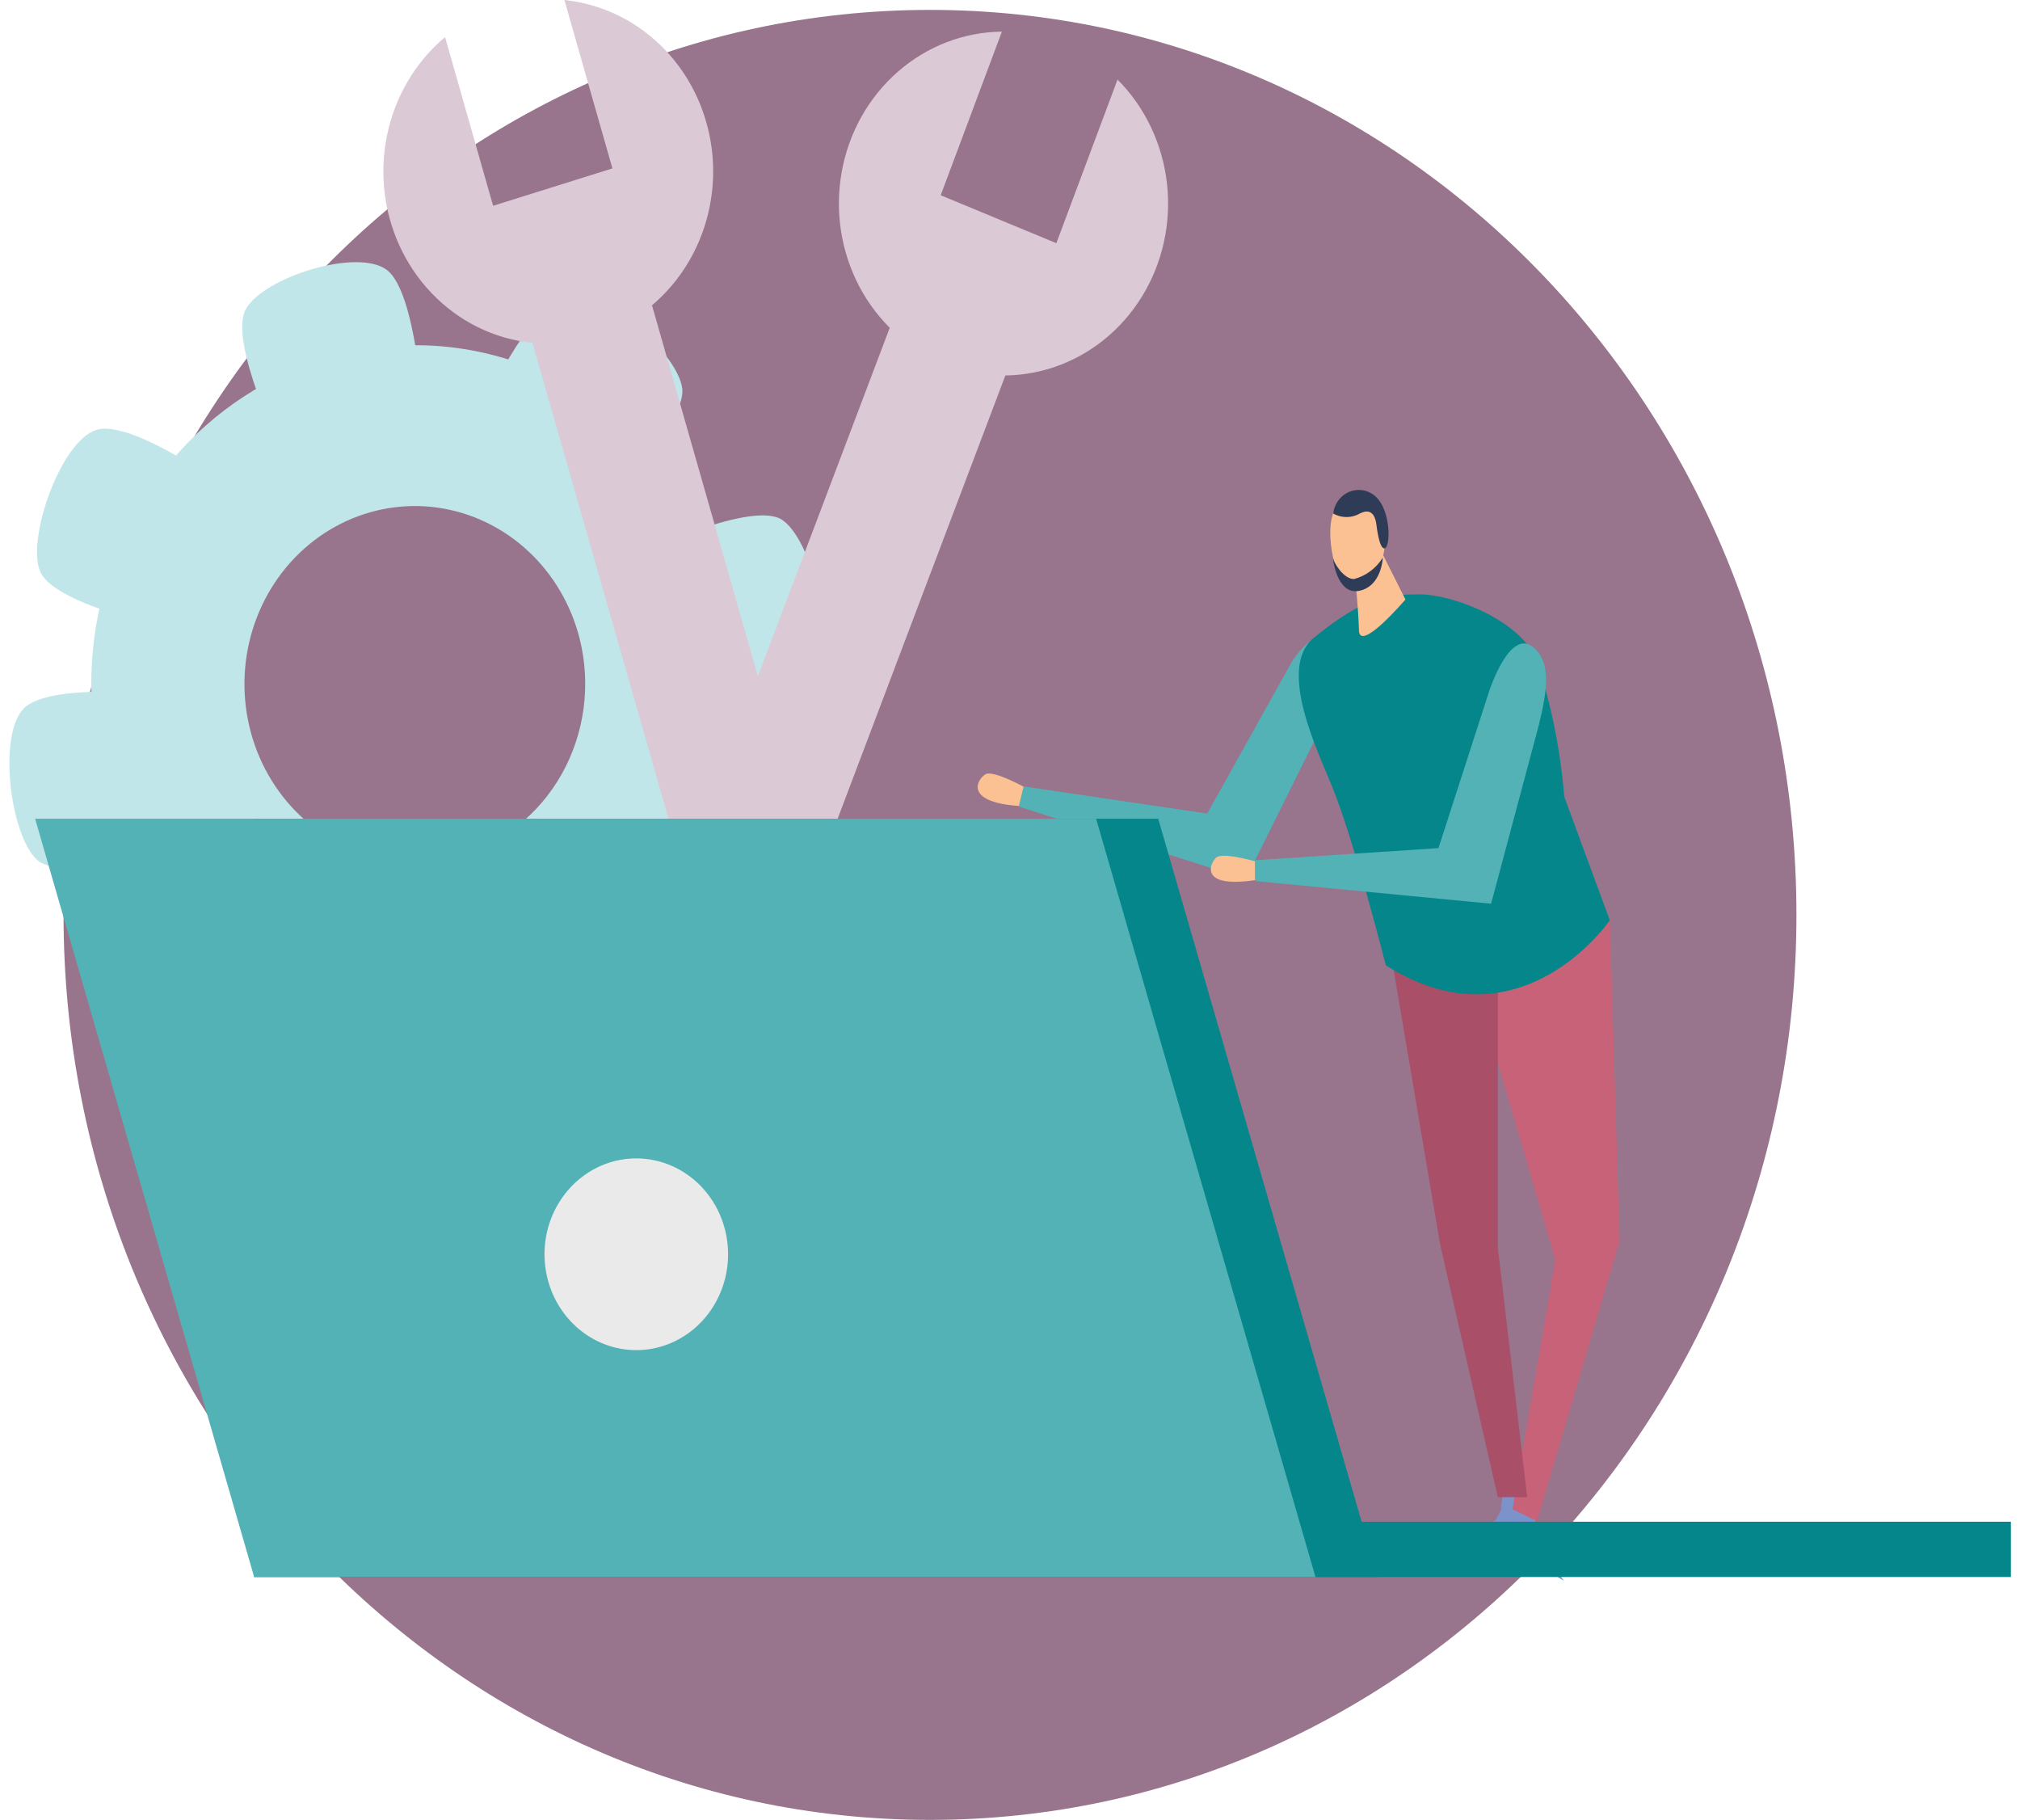 <svg width="111" height="100" viewBox="0 0 111 100" fill="none" xmlns="http://www.w3.org/2000/svg">
<g clip-path="url(#clip0_92_1295)">
<path d="M51.103 99.983C77.398 99.983 98.715 77.723 98.715 50.264C98.715 22.804 77.398 0.544 51.103 0.544C24.808 0.544 3.492 22.804 3.492 50.264C3.492 77.723 24.808 99.983 51.103 99.983Z" fill="#99748D"/>
<path d="M18.186 19.61C14.791 20.566 11.743 22.55 9.427 25.312C7.11 28.074 5.628 31.49 5.169 35.13C4.709 38.771 5.291 42.471 6.843 45.766C8.394 49.061 10.845 51.802 13.887 53.645C16.928 55.487 20.424 56.347 23.933 56.117C27.442 55.888 30.808 54.578 33.605 52.354C36.402 50.13 38.507 47.09 39.652 43.619C40.797 40.147 40.933 36.4 40.041 32.848C39.448 30.474 38.41 28.247 36.988 26.295C35.566 24.342 33.787 22.703 31.755 21.473C29.723 20.242 27.478 19.444 25.149 19.124C22.82 18.805 20.453 18.97 18.186 19.61ZM25.129 47.051C23.338 47.532 21.45 47.448 19.703 46.81C17.957 46.172 16.431 45.008 15.318 43.465C14.205 41.922 13.554 40.069 13.448 38.14C13.342 36.212 13.786 34.293 14.723 32.627C15.66 30.962 17.048 29.623 18.713 28.78C20.378 27.938 22.244 27.629 24.077 27.893C25.909 28.157 27.626 28.982 29.01 30.264C30.394 31.545 31.384 33.227 31.854 35.095C32.165 36.341 32.238 37.639 32.069 38.915C31.899 40.19 31.49 41.419 30.866 42.529C30.241 43.639 29.413 44.61 28.428 45.386C27.444 46.162 26.323 46.728 25.129 47.051Z" fill="#C0E6EA"/>
<path d="M23.247 22.683L15.496 24.825C15.496 24.825 12.521 18.733 13.512 16.977C14.504 15.221 19.649 13.606 21.263 14.835C22.877 16.064 23.247 22.683 23.247 22.683Z" fill="#C0E6EA"/>
<path d="M29.551 50.667L21.784 52.809C21.784 52.809 22.086 59.638 23.767 60.657C25.449 61.675 30.711 60.428 31.535 58.515C32.358 56.601 29.551 50.667 29.551 50.667Z" fill="#C0E6EA"/>
<path d="M12.419 26.773L9.292 34.498C9.292 34.498 2.87 33.217 2.181 31.338C1.492 29.459 3.375 24.193 5.308 23.613C7.241 23.034 12.419 26.773 12.419 26.773Z" fill="#C0E6EA"/>
<path d="M9.04 38.167L9.797 46.506C9.797 46.506 3.56 48.56 2.063 47.261C0.567 45.962 -0.139 40.379 1.307 38.922C2.753 37.465 9.04 38.167 9.04 38.167Z" fill="#C0E6EA"/>
<path d="M37.066 38.501L35.385 30.32C35.385 30.32 41.353 27.476 42.984 28.564C44.614 29.653 45.959 35.113 44.665 36.745C43.37 38.378 37.066 38.501 37.066 38.501Z" fill="#C0E6EA"/>
<path d="M26.373 22.665L32.745 27.756C32.745 27.756 37.789 23.332 37.486 21.313C37.184 19.294 33.065 15.801 31.114 16.222C29.164 16.643 26.373 22.665 26.373 22.665Z" fill="#C0E6EA"/>
<path d="M17.883 53.283L11.512 48.174C11.512 48.174 6.468 52.616 6.788 54.617C7.107 56.619 11.209 60.218 13.159 59.691C15.109 59.164 17.883 53.283 17.883 53.283Z" fill="#C0E6EA"/>
<path d="M33.435 49.263L36.562 41.556C36.562 41.556 42.984 42.837 43.723 44.716C44.463 46.594 42.513 51.844 40.596 52.423C38.68 53.002 33.435 49.263 33.435 49.263Z" fill="#C0E6EA"/>
<path d="M83.735 82.936L84.408 83.164L84.29 84.27L84.424 84.796L85.938 86.851L82.811 84.884L83.735 82.936Z" fill="#7C92CA"/>
<path d="M83.298 81.794L82.592 81.865L82.475 82.971L82.222 83.462L80.289 85.095L83.769 83.919L83.298 81.794Z" fill="#7C92CA"/>
<path d="M88.46 50.509L88.998 68.171L84.459 83.568L83.114 82.918L85.467 69.207L81.298 54.933L88.46 50.509Z" fill="#C86278"/>
<path d="M82.306 54.424V68.539L83.92 82.251H82.306L79.129 68.329L76.237 51.247L82.306 54.424Z" fill="#A94F68"/>
<path d="M56.483 43.346C56.483 43.346 54.584 42.275 54.147 42.539C53.709 42.802 52.869 44.136 56.265 44.294L56.483 43.346Z" fill="#FCC192"/>
<path d="M72.942 39.256L68.453 48.297L55.979 44.312L56.248 43.206L66.335 44.698L70.706 36.868C70.706 36.868 71.984 34.129 73.665 35.112C73.75 36.534 73.501 37.956 72.942 39.256Z" fill="#53B2B6"/>
<path d="M78.036 32.654C79.717 32.654 83.365 33.953 84.408 36.166C85.227 38.622 85.746 41.176 85.955 43.767L88.46 50.562C88.46 50.562 83.567 57.724 76.153 53.037C76.153 53.037 74.371 46.014 73.161 43.118C72.455 41.362 70.185 36.745 72.152 35.077C75.111 32.637 76.389 32.672 78.036 32.654Z" fill="#05868A"/>
<path d="M76.002 30.495L77.229 32.935C77.229 32.935 74.657 35.955 74.674 34.586C74.632 33.351 74.519 32.12 74.337 30.899L76.002 30.495Z" fill="#FCC192"/>
<path d="M75.346 27.511C75.849 28.124 76.134 28.899 76.153 29.705C76.019 30.46 75.868 31.812 75.161 32.304C75.037 32.379 74.899 32.428 74.756 32.447C74.614 32.467 74.469 32.457 74.329 32.418C74.19 32.379 74.06 32.311 73.946 32.219C73.832 32.127 73.737 32.013 73.665 31.882C73.363 31.408 72.556 28.564 73.665 27.563C74.472 26.808 75.094 27.142 75.346 27.511Z" fill="#FCC192"/>
<path d="M73.262 28.213C73.486 28.34 73.737 28.407 73.993 28.407C74.249 28.407 74.5 28.34 74.724 28.213C75.531 27.791 75.615 28.704 75.632 28.81C75.649 28.915 75.784 30.179 76.086 30.126C76.389 30.074 76.439 28.371 75.784 27.493C75.613 27.261 75.38 27.087 75.114 26.994C74.848 26.9 74.562 26.892 74.291 26.969C74.021 27.046 73.778 27.205 73.595 27.427C73.412 27.648 73.296 27.922 73.262 28.213Z" fill="#2F3C57"/>
<path d="M75.985 30.636C75.62 31.222 75.055 31.642 74.405 31.812C73.817 31.812 73.312 30.917 73.262 30.706C73.211 30.495 73.413 32.707 74.674 32.462C75.935 32.216 75.985 30.636 75.985 30.636Z" fill="#2F3C57"/>
<path d="M69.26 47.402C69.26 47.402 67.193 46.77 66.823 47.121C66.453 47.472 65.881 48.877 69.21 48.315L69.26 47.402Z" fill="#FCC192"/>
<path d="M84.559 39.835L81.937 49.649L68.958 48.402V47.261L79.045 46.594L81.819 38.009C81.819 38.009 83.029 34.217 84.391 35.692C85.165 36.447 85.064 37.816 84.559 39.835Z" fill="#53B2B6"/>
<path d="M51.709 72.366C51.845 72.816 51.893 73.289 51.85 73.758C51.807 74.228 51.675 74.683 51.46 75.098C51.245 75.512 50.952 75.877 50.599 76.171C50.246 76.465 49.84 76.682 49.405 76.808C48.976 76.951 48.524 77.002 48.075 76.958C47.627 76.915 47.191 76.777 46.795 76.555C46.398 76.332 46.048 76.028 45.766 75.662C45.484 75.295 45.275 74.873 45.152 74.421L28.491 16.151C28.355 15.704 28.305 15.233 28.346 14.766C28.386 14.298 28.516 13.844 28.728 13.43C28.939 13.016 29.229 12.65 29.578 12.355C29.927 12.059 30.329 11.84 30.761 11.71C31.189 11.561 31.642 11.503 32.091 11.541C32.541 11.578 32.979 11.71 33.379 11.928C33.779 12.146 34.133 12.445 34.42 12.809C34.706 13.173 34.92 13.593 35.048 14.045L51.709 72.366Z" fill="#DBCAD6"/>
<path d="M31.014 0L33.653 9.252L27.096 11.306L24.457 2.037C22.818 3.409 21.687 5.334 21.258 7.482C20.828 9.629 21.126 11.866 22.101 13.809C23.076 15.752 24.667 17.282 26.603 18.135C28.538 18.988 30.697 19.113 32.711 18.488C34.725 17.862 36.468 16.525 37.642 14.706C38.816 12.887 39.348 10.698 39.148 8.514C38.947 6.33 38.026 4.287 36.543 2.734C35.059 1.181 33.104 0.215 31.014 0Z" fill="#DBCAD6"/>
<path d="M34.813 74.614C34.654 75.055 34.411 75.457 34.1 75.798C33.788 76.139 33.414 76.411 33 76.597C32.586 76.784 32.14 76.882 31.689 76.885C31.238 76.888 30.791 76.796 30.375 76.615C29.953 76.449 29.567 76.196 29.241 75.87C28.914 75.545 28.654 75.155 28.475 74.722C28.296 74.29 28.203 73.824 28.2 73.353C28.197 72.882 28.285 72.415 28.458 71.98L49.86 15.45C50.017 15.007 50.259 14.603 50.569 14.26C50.88 13.917 51.254 13.644 51.668 13.455C52.082 13.267 52.529 13.168 52.98 13.163C53.432 13.159 53.88 13.25 54.298 13.431C54.72 13.597 55.106 13.85 55.432 14.175C55.758 14.501 56.019 14.891 56.197 15.324C56.376 15.756 56.47 16.222 56.473 16.693C56.476 17.164 56.388 17.631 56.215 18.065L34.813 74.614Z" fill="#DBCAD6"/>
<path d="M61.409 4.372L58.047 13.361L51.692 10.727L55.054 1.738C52.958 1.76 50.934 2.541 49.328 3.949C47.722 5.356 46.634 7.303 46.251 9.455C45.867 11.607 46.212 13.832 47.225 15.749C48.239 17.665 49.858 19.155 51.807 19.962C53.755 20.77 55.912 20.845 57.908 20.176C59.905 19.506 61.616 18.134 62.75 16.292C63.884 14.451 64.371 12.255 64.126 10.081C63.881 7.907 62.921 5.888 61.409 4.372Z" fill="#DBCAD6"/>
<path d="M13.966 86.64H75.7L63.645 44.979H13.966V86.64Z" fill="#05868A"/>
<path d="M13.966 86.64H72.286L60.232 44.979H1.929L13.966 86.64Z" fill="#53B2B6"/>
<path d="M110.5 83.603H72.287V86.64H110.5V83.603Z" fill="#05868A"/>
<path d="M40.008 68.908C40.008 69.95 39.712 70.968 39.158 71.834C38.604 72.7 37.816 73.375 36.895 73.774C35.973 74.172 34.959 74.277 33.98 74.074C33.002 73.87 32.103 73.369 31.398 72.632C30.693 71.896 30.212 70.957 30.018 69.936C29.823 68.914 29.923 67.855 30.305 66.892C30.687 65.93 31.333 65.108 32.162 64.529C32.992 63.95 33.967 63.641 34.965 63.641C36.302 63.641 37.585 64.196 38.531 65.184C39.477 66.171 40.008 67.511 40.008 68.908Z" fill="#EAEAEA"/>
</g>
<defs>
<clipPath id="clip0_92_1295">
<rect width="110" height="100" fill="white" transform="translate(0.5)"/>
</clipPath>
</defs>
</svg>
